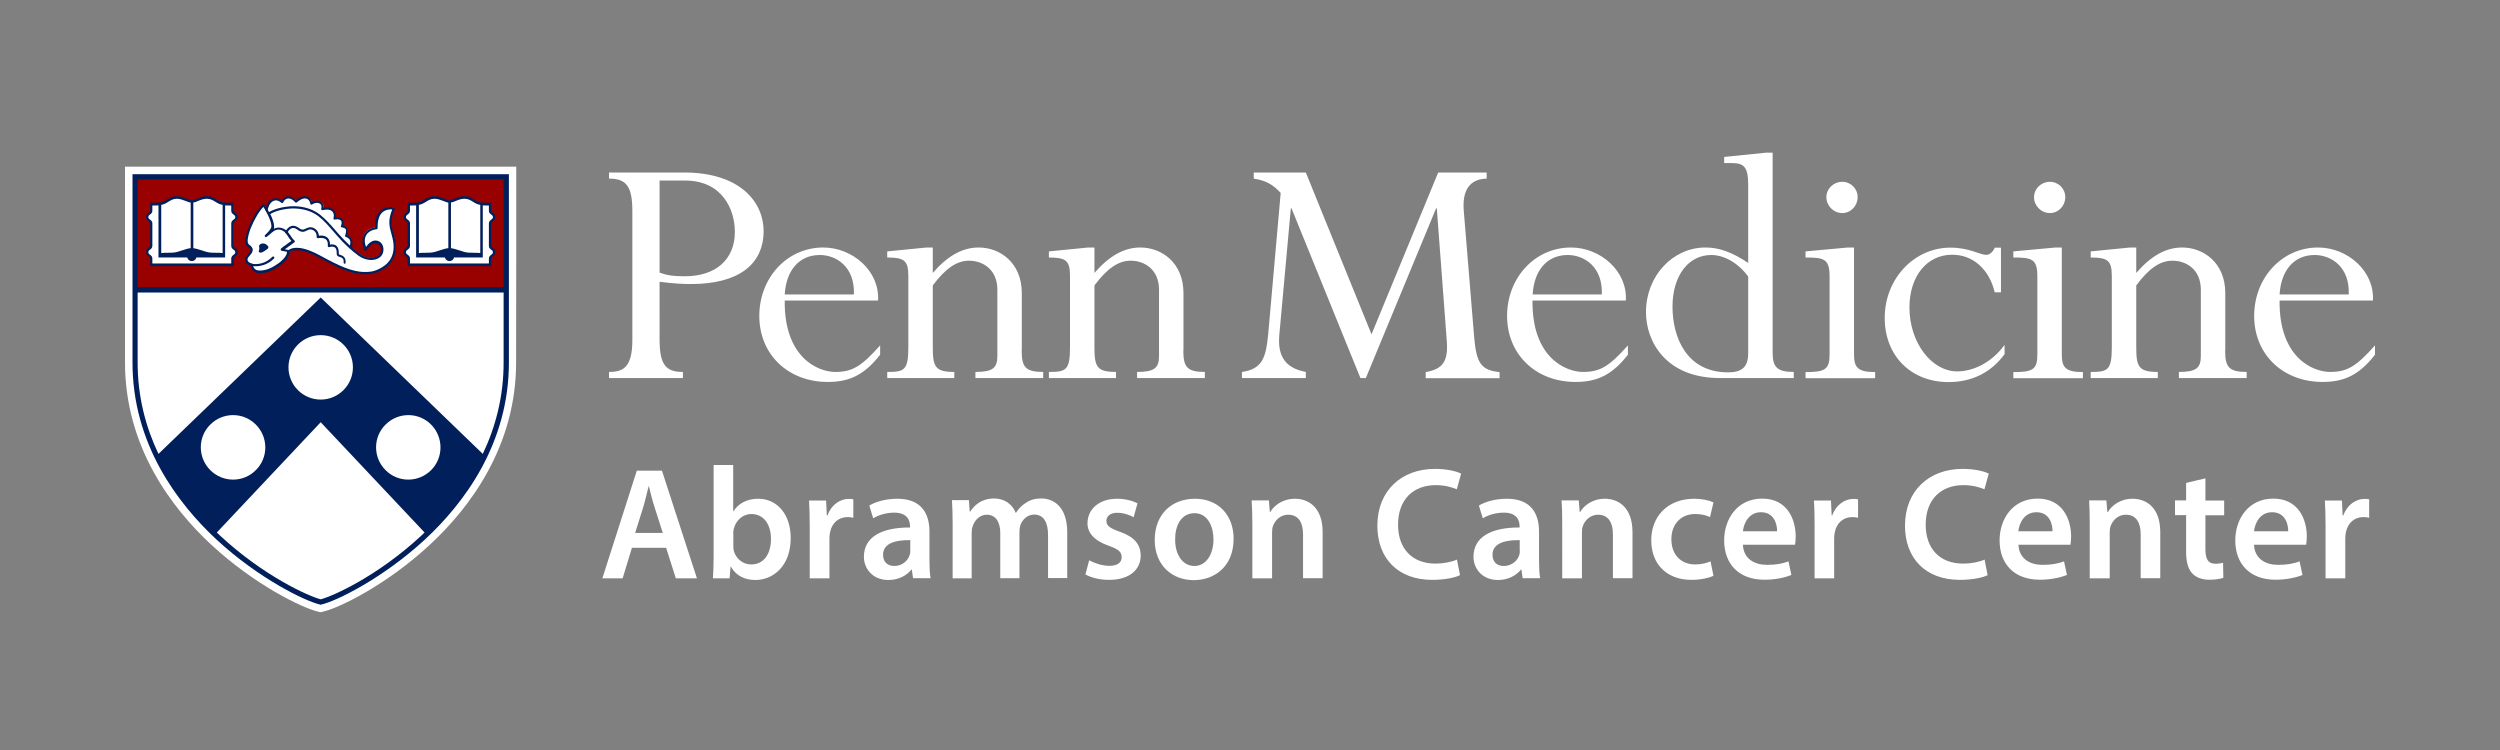 <?xml version="1.0" encoding="utf-8"?>
<!-- Generator: Adobe Illustrator 25.4.1, SVG Export Plug-In . SVG Version: 6.00 Build 0)  -->
<svg version="1.1" id="Layer_1" xmlns="http://www.w3.org/2000/svg" xmlns:xlink="http://www.w3.org/1999/xlink" x="0px" y="0px"
	 viewBox="0 0 180 54" style="enable-background:new 0 0 180 54;" xml:space="preserve">
<rect x="0" y="0" width="180" height="54" fill="#808080" stroke="none"/>
<style type="text/css">
	.st0{fill:#FFFFFF;}
	.st1{fill:#990000;}
	.st2{fill:#011F5B;}
</style>
<g>
	<path class="st0" d="M144.06,21.05h-0.44c-0.39-1.65-1.55-2.71-3.07-2.71c-1.81,0-3.07,1.55-3.07,3.8c0,2.51,1.58,4.6,3.44,4.6
		c1.11,0,2.45-0.59,3.41-1.91v0.67c-0.98,1.34-2.38,2.01-4.03,2.01c-2.71,0-4.6-1.89-4.6-4.62c0-2.82,2.12-5.06,4.73-5.06
		c1.37,0,2.12,0.52,2.58,0.52c0.23,0,0.46-0.18,0.62-0.52h0.44V21.05L144.06,21.05z M47.49,24.43c0,1.83,0.44,2.35,1.68,2.35v0.44
		h-5.32v-0.44c1.03,0,1.68-0.34,1.68-2.3v-9.27c0-1.81-0.44-2.35-1.68-2.35v-0.44h5.4c4.08,0,5.73,2.17,5.73,4.21
		c0,2.45-1.86,3.82-5.22,3.82c-0.65,0-1.19-0.03-2.27-0.16V24.43L47.49,24.43z M47.49,19.63c0.67,0.23,1.06,0.26,1.83,0.26
		c2.2,0,3.59-1.19,3.59-3.2c0-1.58-0.88-3.69-3.59-3.69h-1.83V19.63L47.49,19.63z M56.5,21.64c-0.05,4.11,2.4,5.14,3.64,5.14
		c1.27,0,1.91-0.44,3.23-1.91v0.67c-1.11,1.42-2.17,1.96-3.77,1.96c-2.87,0-4.93-1.99-4.93-4.75c0-2.76,2.01-4.93,4.6-4.93
		c2.12,0,4.08,1.7,3.95,3.82H56.5L56.5,21.64z M61.48,21.2c0.08-2.01-1.29-2.84-2.45-2.84c-1.52,0-2.43,1.14-2.53,2.84H61.48
		L61.48,21.2z M73.56,25.23c0,1.19,0.26,1.55,1.55,1.55v0.44h-4.88v-0.44c1.24,0,1.58-0.28,1.58-1.14v-4.78
		c0-1.47-1.06-2.09-2.04-2.09c-0.9,0-1.7,0.57-2.61,1.78v4.47c0,1.39,0.18,1.76,1.55,1.76v0.44h-4.83v-0.44
		c1.21,0,1.52-0.1,1.52-1.76v-5.14c0-1.11-0.28-1.34-1.52-1.34V18.1l2.84-0.28h0.44v1.83c1.08-1.24,2.14-1.83,3.31-1.83
		c1.52,0,3.1,1.09,3.1,3.28V25.23L73.56,25.23z M85.2,25.23c0,1.19,0.26,1.55,1.55,1.55v0.44h-4.88v-0.44
		c1.24,0,1.58-0.28,1.58-1.14v-4.78c0-1.47-1.06-2.09-2.04-2.09c-0.9,0-1.7,0.57-2.61,1.78v4.47c0,1.39,0.18,1.76,1.55,1.76v0.44
		h-4.83v-0.44c1.21,0,1.52-0.1,1.52-1.76v-5.14c0-1.11-0.28-1.34-1.52-1.34V18.1l2.84-0.28h0.44v1.83c1.08-1.24,2.14-1.83,3.31-1.83
		c1.52,0,3.1,1.09,3.1,3.28V25.23L85.2,25.23z M107.04,12.86c-1.27,0.03-1.76,0.9-1.65,2.3l0.75,9.12c0.16,1.81,0.46,2.38,1.83,2.51
		v0.44h-5.32v-0.44c1.21-0.21,1.63-0.75,1.52-2.22L103.45,15h-0.05l-5.06,12.22h-0.39L92.99,15h-0.05l-0.83,9.12
		c-0.13,1.5,0.41,2.38,1.91,2.66v0.44h-4.6v-0.44c1.5-0.21,1.73-1.08,1.89-2.71l0.9-10.18c-0.57-0.62-1.09-0.9-1.94-1.03v-0.44h3.75
		l4.73,11.65l4.8-11.65h3.49V12.86L107.04,12.86z M110.34,21.64c-0.05,4.11,2.4,5.14,3.64,5.14c1.27,0,1.91-0.44,3.23-1.91v0.67
		c-1.11,1.42-2.17,1.96-3.77,1.96c-2.87,0-4.93-1.99-4.93-4.75c0-2.76,2.01-4.93,4.6-4.93c2.12,0,4.08,1.7,3.95,3.82H110.34
		L110.34,21.64z M115.33,21.2c0.08-2.01-1.29-2.84-2.45-2.84c-1.52,0-2.43,1.14-2.53,2.84H115.33L115.33,21.2z M127.63,25.44
		c0,1.01,0.36,1.34,1.52,1.34v0.44h-5.32c-3.87,0-5.32-2.61-5.32-4.75c0-2.58,1.91-4.65,4.29-4.65c0.98,0,1.91,0.34,3.07,1.11v-5.61
		c0-1.32-0.31-1.58-1.21-1.58h-0.52v-0.44l3.05-0.31h0.44V25.44L127.63,25.44z M125.87,19.91c-0.72-0.98-1.73-1.55-2.66-1.55
		c-1.65,0-2.79,1.5-2.79,3.72c0,2.2,1.01,4.73,4,4.73c1.03,0,1.45-0.41,1.45-1.39V19.91L125.87,19.91z M133.49,25.52
		c0,0.9,0.23,1.27,1.52,1.27v0.44H130v-0.44c1.39,0,1.73-0.18,1.73-1.27v-5.61c0-1.27-0.39-1.37-1.73-1.37V18.1l3.05-0.28h0.44
		V25.52L133.49,25.52z M133.75,14.2c0,0.62-0.49,1.14-1.11,1.14s-1.14-0.52-1.14-1.14s0.52-1.11,1.14-1.11S133.75,13.58,133.75,14.2
		L133.75,14.2z M148.45,25.52c0,0.9,0.23,1.27,1.52,1.27v0.44h-5.01v-0.44c1.4,0,1.73-0.18,1.73-1.27v-5.61
		c0-1.27-0.39-1.37-1.73-1.37V18.1l3.05-0.28h0.44V25.52L148.45,25.52z M148.7,14.2c0,0.62-0.49,1.14-1.11,1.14
		c-0.62,0-1.14-0.52-1.14-1.14s0.52-1.11,1.14-1.11C148.21,13.09,148.7,13.58,148.7,14.2L148.7,14.2z M160.21,25.23
		c0,1.19,0.26,1.55,1.55,1.55v0.44h-4.88v-0.44c1.24,0,1.58-0.28,1.58-1.14v-4.78c0-1.47-1.06-2.09-2.04-2.09
		c-0.91,0-1.71,0.57-2.61,1.78v4.47c0,1.39,0.18,1.76,1.55,1.76v0.44h-4.83v-0.44c1.21,0,1.52-0.1,1.52-1.76v-5.14
		c0-1.11-0.28-1.34-1.52-1.34V18.1l2.84-0.28h0.44v1.83c1.08-1.24,2.14-1.83,3.31-1.83c1.52,0,3.1,1.09,3.1,3.28V25.23L160.21,25.23
		z M164.13,21.64c-0.05,4.11,2.4,5.14,3.64,5.14c1.27,0,1.91-0.44,3.23-1.91v0.67c-1.11,1.42-2.17,1.96-3.77,1.96
		c-2.87,0-4.93-1.99-4.93-4.75c0-2.76,2.02-4.93,4.6-4.93c2.12,0,4.08,1.7,3.95,3.82H164.13L164.13,21.64z M169.11,21.2
		c0.08-2.01-1.29-2.84-2.45-2.84c-1.52,0-2.43,1.14-2.53,2.84H169.11L169.11,21.2z"/>
	<path class="st0" d="M37.17,12H9c0,0,0,13.97,0,14.04c-0.02,6.11,3.37,10.54,6.21,13.18c3.13,2.9,6.58,4.57,7.73,4.83l0.14,0.03
		l0.14-0.03c1.15-0.25,4.6-1.92,7.73-4.83c2.85-2.64,6.23-7.07,6.21-13.18C37.17,25.87,37.17,12,37.17,12L37.17,12L37.17,12z"/>
	<path class="st1" d="M35.44,17.88L35.44,17.88c0.04,0.03,0.08,0.07,0.11,0.11c0.03,0.05,0.05,0.1,0.05,0.16
		c0,0.06-0.01,0.11-0.05,0.16c-0.03,0.04-0.07,0.08-0.11,0.11c-0.06,0.05-0.12,0.1-0.12,0.18v0.5l-2.95,0l-2.95,0v-0.5
		c0-0.08-0.06-0.13-0.12-0.18c-0.04-0.03-0.08-0.07-0.11-0.11c-0.03-0.05-0.05-0.1-0.05-0.16c0-0.06,0.01-0.11,0.05-0.16
		c0.03-0.04,0.07-0.08,0.11-0.11c0.06-0.05,0.12-0.1,0.12-0.18v-1.63c0-0.08-0.06-0.13-0.12-0.18c-0.04-0.03-0.08-0.07-0.11-0.11
		c-0.03-0.05-0.05-0.1-0.05-0.16c0-0.06,0.01-0.11,0.05-0.16c0.03-0.04,0.07-0.08,0.11-0.11c0.06-0.05,0.12-0.1,0.12-0.18v-0.52
		h0.08c0.35,0,0.65-0.01,0.86-0.1c0.09-0.04,0.17-0.09,0.25-0.14c0.18-0.11,0.39-0.24,0.69-0.24c0.25,0,0.48,0.09,0.68,0.17
		c0.14,0.06,0.28,0.11,0.38,0.11h0.04c0.1,0,0.24-0.05,0.38-0.11c0.2-0.08,0.43-0.17,0.68-0.17c0.31,0,0.51,0.13,0.69,0.24
		c0.08,0.05,0.16,0.1,0.25,0.14c0.21,0.09,0.51,0.1,0.86,0.1h0.07v0.52c0,0.08,0.06,0.13,0.12,0.18c0.04,0.03,0.08,0.07,0.11,0.11
		c0.03,0.05,0.05,0.1,0.05,0.16c0,0.06-0.01,0.11-0.05,0.16c-0.03,0.04-0.07,0.08-0.11,0.11c-0.06,0.05-0.12,0.1-0.12,0.18v1.63
		C35.32,17.79,35.38,17.83,35.44,17.88L35.44,17.88L35.44,17.88z M28.2,18.74c-0.46,0.73-1.34,0.91-1.37,0.92
		c-0.17,0.03-0.35,0.05-0.53,0.05h0c-0.92,0-1.77-0.4-2.63-0.85c-0.1-0.05-0.21-0.11-0.32-0.17c-0.55-0.3-1.32-0.72-1.97-0.72
		c-0.19,0-0.37,0.04-0.53,0.12l-0.03,0.01l0,0.03c0,0.08-0.02,0.17-0.05,0.24c-0.1,0.28-0.44,0.57-0.61,0.69
		c-0.38,0.27-0.84,0.55-1.42,0.55c-0.09,0-0.17-0.01-0.24-0.04c-0.1-0.04-0.19-0.1-0.26-0.18c-0.03-0.04-0.06-0.09-0.08-0.14
		c-0.02-0.04-0.03-0.08-0.03-0.13l0-0.03l-0.03-0.01c-0.22-0.07-0.36-0.21-0.36-0.39c0-0.13,0.1-0.25,0.2-0.37
		c0.15-0.18,0.28-0.33,0.07-0.53c-0.02-0.02-0.04-0.04-0.07-0.05c-0.03-0.02-0.06-0.04-0.09-0.07c-0.19-0.2-0.08-0.61-0.01-0.86
		l0.01-0.03c0.07-0.27,0.18-0.55,0.33-0.85c0.21-0.41,0.46-0.88,0.81-1.17c0.01-0.01,0.02-0.01,0.03-0.01
		c0.01,0,0.02,0.01,0.02,0.01c0.01,0.01,0.05,0.07,0.1,0.16l0.06,0.1l0.04-0.11c0.1-0.29,0.26-0.48,0.48-0.56
		c0.24-0.09,0.46,0.03,0.57,0.11l0.05,0.03l0.03-0.05c0.07-0.11,0.2-0.25,0.42-0.26c0.24-0.01,0.43,0.15,0.53,0.25l0.03,0.04
		l0.04-0.03c0.11-0.09,0.39-0.29,0.67-0.26c0.27,0.04,0.37,0.27,0.4,0.36l0.02,0.06l0.06-0.03c0.12-0.06,0.37-0.14,0.6,0
		c0.15,0.09,0.16,0.25,0.15,0.37l-0.01,0.07L23.3,15c0.17-0.03,0.49-0.05,0.68,0.14c0.15,0.15,0.16,0.35,0.14,0.48l-0.01,0.07
		l0.07-0.01c0.15-0.02,0.35,0,0.46,0.17c0.07,0.11,0.05,0.28,0.02,0.36l-0.01,0.05l0.05,0.01c0.09,0.02,0.24,0.08,0.29,0.2
		c0.03,0.09,0.02,0.25-0.03,0.43l-0.01,0.05l0.04,0.02c0.08,0.03,0.21,0.11,0.29,0.25c0.07,0.15,0.07,0.33-0.01,0.54l-0.01,0.03
		l0.03,0.02c0.2,0.17,0.39,0.33,0.59,0.47c0.39,0.29,1.01,0.44,1.42,0.1c0.16-0.13,0.23-0.37,0.17-0.59
		c-0.05-0.2-0.18-0.33-0.36-0.37c-0.31-0.07-0.56,0.23-0.77,0.53c-0.01,0.01-0.02,0.02-0.03,0.01c-0.01,0-0.02-0.01-0.03-0.02
		c-0.19-0.45-0.2-0.82-0.03-1.1c0.14-0.24,0.42-0.41,0.76-0.46l0.05-0.01l0-0.05c-0.01-0.53,0.12-0.91,0.38-1.14
		c0.16-0.14,0.44-0.29,0.92-0.23c0.01,0,0.02,0.01,0.02,0.02c0,0.01,0.01,0.02,0,0.03c-0.35,0.85-0.26,1.16-0.07,1.86
		c0.02,0.06,0.03,0.13,0.05,0.19v0C28.53,17.72,28.48,18.28,28.2,18.74L28.2,18.74L28.2,18.74z M16.89,17.88L16.89,17.88
		c0.04,0.03,0.08,0.07,0.11,0.11c0.03,0.05,0.05,0.1,0.05,0.16c0,0.06-0.02,0.11-0.05,0.16c-0.03,0.04-0.07,0.08-0.11,0.11
		c-0.06,0.05-0.12,0.1-0.12,0.18v0.5l-2.95,0l-2.95,0v-0.5c0-0.08-0.06-0.13-0.12-0.18c-0.04-0.03-0.08-0.07-0.11-0.11
		c-0.03-0.05-0.05-0.1-0.05-0.16c0-0.06,0.01-0.11,0.05-0.16c0.03-0.04,0.07-0.08,0.11-0.11c0.06-0.05,0.12-0.1,0.12-0.18v-1.63
		c0-0.08-0.06-0.13-0.12-0.18c-0.04-0.03-0.08-0.07-0.11-0.11c-0.03-0.05-0.05-0.1-0.05-0.16c0-0.06,0.01-0.11,0.05-0.16
		c0.03-0.04,0.07-0.08,0.11-0.11c0.06-0.05,0.12-0.1,0.12-0.18v-0.52h0.08c0.35,0,0.65-0.01,0.86-0.1c0.09-0.04,0.17-0.09,0.25-0.14
		c0.18-0.11,0.39-0.24,0.69-0.24c0.25,0,0.48,0.09,0.68,0.17c0.14,0.06,0.28,0.11,0.38,0.11h0.04c0.1,0,0.24-0.05,0.38-0.11
		c0.2-0.08,0.43-0.17,0.68-0.17c0.31,0,0.51,0.13,0.69,0.24c0.08,0.05,0.16,0.1,0.25,0.14c0.21,0.09,0.51,0.1,0.86,0.1h0.08v0.52
		c0,0.08,0.06,0.13,0.12,0.18c0.04,0.03,0.08,0.07,0.11,0.11c0.03,0.05,0.05,0.1,0.05,0.16c0,0.06-0.02,0.11-0.05,0.16
		c-0.03,0.04-0.07,0.08-0.11,0.11c-0.06,0.05-0.12,0.1-0.12,0.18v1.63C16.77,17.79,16.83,17.83,16.89,17.88L16.89,17.88L16.89,17.88
		z M9.71,12.75c0,0,0.04,8.16,0,8.12l26.75,0c0-3.82,0-8.12,0-8.12H9.71L9.71,12.75L9.71,12.75z"/>
	<path class="st2" d="M18.93,17.53c0.09,0,0.18,0.02,0.27,0.1c0.03,0.02,0.06,0.05,0.08,0.07c0.06,0.06,0.06,0.16-0.01,0.21
		c-0.07,0.05-0.14,0.11-0.19,0.14c-0.11,0.07-0.3,0.21-0.43,0.1c-0.07-0.05,0.06-0.14,0.01-0.37
		C18.62,17.61,18.79,17.53,18.93,17.53L18.93,17.53L18.93,17.53z"/>
	<path class="st2" d="M18.97,14.9c-0.3,0.28-0.52,0.7-0.71,1.07c-0.15,0.3-0.26,0.57-0.33,0.83l-0.01,0.03
		c-0.05,0.19-0.16,0.6-0.02,0.75c0.02,0.02,0.04,0.04,0.07,0.06c0.02,0.02,0.05,0.04,0.08,0.06c0.29,0.28,0.09,0.52-0.06,0.69
		c-0.09,0.1-0.17,0.2-0.17,0.29c0,0.21,0.25,0.28,0.32,0.29c0.04,0.01,0.06,0.04,0.07,0.08c0,0.06,0.01,0.1,0.03,0.15
		c0.02,0.04,0.04,0.08,0.06,0.11c0.05,0.07,0.12,0.12,0.2,0.14c0.06,0.02,0.13,0.03,0.2,0.03c0.55,0,0.99-0.27,1.36-0.53
		c0.22-0.15,0.49-0.43,0.57-0.64c0.02-0.06,0.03-0.11,0.04-0.18l-0.38-0.07c0,0-0.01,0-0.01,0c-0.04-0.01-0.07-0.04-0.07-0.08
		c-0.01-0.08,0.06-0.12,0.19-0.22c0.04-0.03,0.08-0.06,0.12-0.08c0.2-0.15,0.36-0.27,0.46-0.33c-0.11-0.12-0.2-0.26-0.27-0.37
		c-0.06-0.09-0.11-0.16-0.15-0.21c-0.19-0.21-0.52-0.33-0.8-0.16c-0.11,0.07-0.21,0.15-0.31,0.24c-0.08,0.07-0.17,0.15-0.26,0.21
		c-0.04,0.03-0.09,0.02-0.11-0.02c-0.03-0.03-0.03-0.08,0.01-0.12c0.01-0.01,0.03-0.03,0.04-0.04c0.12-0.12,0.41-0.39,0.41-0.58
		C19.55,15.88,19.12,15.15,18.97,14.9L18.97,14.9L18.97,14.9z M21.37,17.84c0.67,0,1.43,0.42,2.02,0.74
		c0.11,0.06,0.22,0.12,0.32,0.17c1.01,0.52,2.01,0.98,3.09,0.79c0.01,0,0.87-0.18,1.3-0.86c0.26-0.42,0.31-0.96,0.15-1.58
		c-0.02-0.07-0.04-0.13-0.05-0.19c-0.18-0.65-0.28-1.02,0.04-1.83c-0.37-0.02-0.59,0.1-0.71,0.21c-0.24,0.22-0.35,0.6-0.34,1.13
		c0,0.04-0.03,0.08-0.08,0.09c-0.33,0.03-0.61,0.19-0.74,0.42c-0.13,0.22-0.14,0.5-0.02,0.85c0.16-0.22,0.44-0.53,0.8-0.45
		c0.22,0.05,0.39,0.22,0.44,0.46c0.06,0.26-0.02,0.55-0.21,0.71c-0.46,0.38-1.14,0.22-1.57-0.09c-0.5-0.37-1.01-0.83-1.53-1.43
		c-0.09-0.1-0.18-0.21-0.27-0.31c-0.33-0.38-0.67-0.78-1.08-1.1c-0.64-0.49-1.4-0.57-1.92-0.56c-0.36,0.01-1.07,0.11-1.55,0.4
		c0.15,0.3,0.28,0.66,0.28,0.93c0,0.05-0.01,0.1-0.03,0.14c0.35-0.2,0.76-0.06,1,0.2c0.05,0.06,0.11,0.14,0.17,0.23
		c0.09,0.14,0.19,0.29,0.32,0.41c0.02,0.02,0.03,0.04,0.03,0.07c0,0.03-0.01,0.05-0.04,0.06c0,0-0.22,0.16-0.53,0.39
		c-0.04,0.03-0.09,0.06-0.13,0.09c-0.01,0-0.02,0.01-0.02,0.02l0.27,0.05C20.95,17.88,21.15,17.84,21.37,17.84L21.37,17.84
		L21.37,17.84z M26.29,19.75c-0.92,0-1.79-0.4-2.66-0.85c-0.1-0.05-0.21-0.11-0.32-0.17c-0.7-0.39-1.76-0.96-2.45-0.6
		c0,0.09-0.02,0.18-0.05,0.26c-0.11,0.29-0.46,0.59-0.63,0.72c-0.39,0.28-0.86,0.56-1.46,0.56c-0.09,0-0.18-0.01-0.26-0.04
		c-0.11-0.04-0.21-0.11-0.28-0.2c-0.03-0.04-0.06-0.1-0.09-0.15c-0.02-0.05-0.03-0.09-0.04-0.14c-0.25-0.07-0.4-0.24-0.4-0.44
		c0-0.15,0.11-0.28,0.21-0.4c0.17-0.2,0.24-0.3,0.07-0.46c-0.02-0.02-0.04-0.03-0.06-0.05c-0.03-0.02-0.06-0.05-0.09-0.08
		c-0.21-0.22-0.09-0.65-0.02-0.91l0.01-0.03c0.07-0.27,0.18-0.56,0.34-0.86c0.21-0.42,0.46-0.89,0.82-1.19
		c0.02-0.02,0.04-0.02,0.07-0.02c0.02,0,0.05,0.02,0.06,0.04c0.01,0.02,0.16,0.24,0.31,0.53c0.63-0.37,1.52-0.42,1.62-0.42
		c0.55-0.02,1.35,0.07,2.03,0.59c0.42,0.33,0.77,0.73,1.11,1.12c0.09,0.1,0.18,0.21,0.27,0.31c0.52,0.58,1.01,1.04,1.5,1.4
		c0.38,0.27,0.96,0.42,1.36,0.1c0.14-0.12,0.21-0.33,0.16-0.53c-0.04-0.18-0.16-0.3-0.32-0.33c-0.28-0.06-0.52,0.22-0.71,0.51
		c-0.02,0.03-0.05,0.04-0.08,0.04c-0.03,0-0.06-0.02-0.07-0.05c-0.19-0.46-0.2-0.85-0.02-1.15c0.15-0.25,0.44-0.43,0.79-0.49
		C27,15.8,27.13,15.4,27.4,15.16c0.16-0.15,0.46-0.31,0.96-0.24c0.03,0,0.05,0.02,0.06,0.04c0.01,0.02,0.01,0.05,0,0.08
		c-0.34,0.83-0.26,1.14-0.07,1.82c0.02,0.06,0.03,0.13,0.05,0.19c0.18,0.67,0.12,1.25-0.17,1.72c-0.47,0.75-1.37,0.93-1.41,0.94
		C26.65,19.74,26.47,19.75,26.29,19.75L26.29,19.75L26.29,19.75z"/>
	<path class="st2" d="M18.4,19.17c-0.08,0-0.16,0-0.25-0.01c-0.05-0.01-0.08-0.05-0.07-0.09c0.01-0.05,0.05-0.08,0.09-0.07
		c0.39,0.05,0.95-0.01,1.44-0.51c0.03-0.03,0.09-0.03,0.12,0c0.03,0.03,0.03,0.09,0,0.12C19.37,18.97,18.91,19.17,18.4,19.17
		L18.4,19.17L18.4,19.17z"/>
	<path class="st2" d="M25.22,17.89c-0.01,0-0.02,0-0.03-0.01c-0.04-0.02-0.06-0.06-0.04-0.1c0.09-0.2,0.1-0.37,0.04-0.5
		c-0.09-0.17-0.29-0.22-0.29-0.22c-0.02-0.01-0.04-0.02-0.05-0.04c-0.01-0.02-0.01-0.04,0-0.07c0.03-0.08,0.1-0.31,0.05-0.43
		c-0.04-0.1-0.23-0.14-0.29-0.15c-0.02,0-0.05-0.02-0.06-0.04c-0.01-0.02-0.01-0.05,0-0.07c0.03-0.06,0.08-0.25,0.02-0.35
		c-0.13-0.19-0.46-0.1-0.46-0.1c-0.03,0.01-0.06,0-0.08-0.02c-0.02-0.02-0.03-0.05-0.02-0.08c0,0,0.1-0.3-0.09-0.49
		c-0.22-0.22-0.68-0.09-0.69-0.09c-0.03,0.01-0.06,0-0.08-0.02c-0.02-0.02-0.03-0.05-0.02-0.08c0-0.01,0.08-0.26-0.09-0.36
		c-0.26-0.17-0.57,0.05-0.57,0.05c-0.02,0.02-0.05,0.02-0.08,0.01c-0.03-0.01-0.04-0.04-0.05-0.06c0-0.01-0.04-0.34-0.33-0.38
		c-0.31-0.04-0.63,0.28-0.64,0.28c-0.02,0.02-0.04,0.02-0.06,0.02c-0.02,0-0.04-0.01-0.06-0.03c0,0-0.22-0.28-0.49-0.27
		c-0.26,0.01-0.37,0.28-0.37,0.28c-0.01,0.03-0.03,0.04-0.06,0.05c-0.03,0.01-0.05,0-0.07-0.02c0,0-0.26-0.25-0.53-0.15
		c-0.34,0.12-0.43,0.54-0.46,0.67l0,0c-0.01,0.04-0.05,0.07-0.1,0.06c-0.04-0.01-0.07-0.05-0.06-0.1l0,0
		c0.04-0.16,0.15-0.63,0.56-0.78c0.26-0.09,0.5,0.03,0.62,0.12c0.07-0.11,0.21-0.28,0.46-0.29c0.26-0.01,0.47,0.17,0.57,0.27
		c0.12-0.1,0.41-0.31,0.71-0.27c0.26,0.03,0.39,0.24,0.44,0.4c0.14-0.07,0.4-0.15,0.65,0c0.17,0.11,0.19,0.29,0.18,0.42
		c0.18-0.03,0.52-0.05,0.72,0.16c0.17,0.17,0.17,0.39,0.15,0.53c0.15-0.02,0.38-0.01,0.51,0.19c0.08,0.13,0.06,0.3,0.03,0.41
		c0.11,0.03,0.27,0.09,0.32,0.24c0.05,0.14,0,0.35-0.03,0.46c0.09,0.04,0.24,0.12,0.32,0.28c0.09,0.17,0.08,0.39-0.03,0.64
		C25.28,17.87,25.25,17.89,25.22,17.89L25.22,17.89L25.22,17.89z"/>
	<path class="st2" d="M24.82,18.99C24.82,18.99,24.81,18.99,24.82,18.99c-0.05-0.01-0.08-0.05-0.08-0.09
		c0.04-0.3-0.14-0.36-0.3-0.41c-0.04-0.01-0.08-0.02-0.11-0.04c-0.08-0.05-0.09-0.15-0.09-0.26c0-0.11-0.01-0.24-0.09-0.34
		c-0.15-0.16-0.44-0.06-0.44-0.06c-0.03,0.01-0.06,0.01-0.08-0.01c-0.02-0.02-0.03-0.05-0.03-0.07c0,0,0.05-0.32-0.14-0.48
		c-0.16-0.13-0.45-0.1-0.56-0.08c-0.02,0.01-0.05,0-0.07-0.02c-0.02-0.02-0.03-0.04-0.03-0.07c0.01-0.2-0.06-0.37-0.22-0.47
		c-0.13-0.08-0.29-0.1-0.41-0.03c-0.33,0.18-0.46,0.19-0.81-0.06c-0.11-0.08-0.22-0.1-0.32-0.08c-0.13,0.03-0.26,0.15-0.35,0.34
		c-0.02,0.04-0.07,0.06-0.11,0.04c-0.04-0.02-0.06-0.07-0.04-0.11c0.11-0.22,0.27-0.37,0.45-0.42c0.15-0.04,0.31,0,0.46,0.1
		c0.29,0.21,0.36,0.2,0.65,0.05c0.17-0.09,0.39-0.08,0.57,0.04c0.17,0.11,0.28,0.3,0.29,0.51c0.14-0.02,0.42-0.03,0.6,0.13
		c0.17,0.14,0.2,0.37,0.2,0.51c0.13-0.03,0.36-0.03,0.5,0.13c0.12,0.14,0.13,0.31,0.13,0.44c0,0.04,0,0.11,0.01,0.13
		c0.01,0.01,0.04,0.02,0.07,0.03c0.15,0.05,0.46,0.14,0.41,0.58C24.89,18.96,24.86,18.99,24.82,18.99L24.82,18.99L24.82,18.99z"/>
	<path class="st2" d="M16.94,18.16c0,0.04-0.01,0.07-0.03,0.1c-0.02,0.03-0.05,0.06-0.09,0.08c-0.07,0.06-0.17,0.13-0.17,0.27v0.36
		h-2.84h0h-2.84v-0.36c0-0.14-0.09-0.21-0.17-0.27c-0.04-0.03-0.07-0.05-0.09-0.08c-0.02-0.03-0.03-0.06-0.03-0.1v0v0
		c0-0.04,0.01-0.07,0.03-0.1c0.02-0.03,0.05-0.06,0.09-0.08c0.07-0.06,0.17-0.13,0.17-0.27v-1.63c0-0.14-0.09-0.21-0.17-0.27
		c-0.04-0.03-0.07-0.05-0.09-0.08c-0.02-0.03-0.03-0.06-0.03-0.1v0v0c0-0.04,0.01-0.07,0.03-0.1c0.02-0.03,0.05-0.06,0.09-0.08
		c0.07-0.06,0.17-0.13,0.17-0.27v-0.38c0,0,0.01,0,0.01,0c0.15,0,0.29,0,0.43-0.01v3.75h2.07c0.04,0.15,0.17,0.26,0.33,0.26
		c0.16,0,0.29-0.11,0.33-0.26h2.07v-3.75c0.14,0.01,0.28,0.01,0.43,0.01c0,0,0.01,0,0.01,0v0.38c0,0.14,0.09,0.21,0.17,0.27
		c0.04,0.03,0.07,0.05,0.09,0.08c0.02,0.03,0.03,0.06,0.03,0.1l0,0l0,0c0,0.04-0.01,0.07-0.03,0.1c-0.02,0.03-0.05,0.06-0.09,0.08
		c-0.07,0.06-0.17,0.13-0.17,0.27v1.63c0,0.14,0.09,0.21,0.17,0.27c0.04,0.03,0.07,0.05,0.09,0.08
		C16.93,18.09,16.94,18.12,16.94,18.16L16.94,18.16L16.94,18.16L16.94,18.16L16.94,18.16z M11.85,14.68c0.1-0.04,0.18-0.1,0.27-0.15
		c0.18-0.11,0.35-0.22,0.62-0.22c0.22,0,0.44,0.09,0.63,0.16c0.13,0.05,0.25,0.1,0.36,0.12v3.28c-0.01,0-0.01,0-0.02,0
		c-0.16,0.01-0.38,0.09-0.64,0.17c-0.08,0.03-0.17,0.05-0.25,0.08c-0.25,0.08-0.51,0.08-0.75,0.08c-0.16,0-0.32,0-0.46,0.02v-3.47
		C11.69,14.74,11.77,14.71,11.85,14.68L11.85,14.68L11.85,14.68z M14.26,14.47c0.19-0.08,0.41-0.16,0.63-0.16
		c0.27,0,0.44,0.11,0.62,0.22c0.08,0.05,0.17,0.11,0.27,0.15c0.08,0.03,0.16,0.06,0.25,0.07v3.47c-0.14-0.02-0.3-0.02-0.46-0.02
		c-0.25,0-0.51,0-0.75-0.08c-0.08-0.03-0.17-0.05-0.25-0.08c-0.26-0.08-0.48-0.15-0.64-0.17c0,0-0.01,0-0.01,0v-3.29
		C14.02,14.57,14.14,14.53,14.26,14.47L14.26,14.47L14.26,14.47z M16.93,17.84c-0.07-0.05-0.1-0.08-0.1-0.14v-1.63
		c0-0.05,0.04-0.08,0.1-0.14c0.04-0.03,0.09-0.07,0.13-0.12c0.04-0.06,0.06-0.12,0.06-0.19c0-0.07-0.02-0.14-0.06-0.19
		c-0.03-0.05-0.08-0.09-0.13-0.12c-0.07-0.05-0.1-0.08-0.1-0.14V14.6h-0.13l0,0c-0.3,0-0.63,0-0.84-0.09
		c-0.08-0.04-0.16-0.08-0.24-0.14c-0.19-0.12-0.4-0.25-0.72-0.25c-0.26,0-0.49,0.09-0.7,0.18c-0.14,0.06-0.27,0.11-0.36,0.11h-0.02
		h0h-0.02c-0.09,0-0.22-0.05-0.36-0.11c-0.21-0.08-0.44-0.18-0.7-0.18c-0.32,0-0.53,0.13-0.72,0.25c-0.08,0.05-0.16,0.1-0.24,0.14
		c-0.21,0.09-0.54,0.09-0.84,0.09l0,0h-0.13v0.57c0,0.05-0.04,0.08-0.1,0.14c-0.04,0.03-0.09,0.07-0.13,0.12
		c-0.04,0.06-0.06,0.12-0.06,0.19c0,0.07,0.02,0.14,0.06,0.19c0.03,0.05,0.08,0.09,0.13,0.12c0.07,0.05,0.1,0.08,0.1,0.14v1.63
		c0,0.05-0.04,0.08-0.1,0.14c-0.04,0.03-0.09,0.07-0.13,0.12c-0.04,0.06-0.06,0.12-0.06,0.19c0,0.07,0.02,0.14,0.06,0.19
		c0.03,0.05,0.08,0.09,0.13,0.12c0.07,0.05,0.1,0.08,0.1,0.14v0.55l0,0.01h0v0l3.01,0l3.01,0v0h0l0-0.01v-0.55
		c0-0.05,0.04-0.08,0.1-0.14c0.04-0.03,0.09-0.07,0.13-0.12c0.04-0.06,0.06-0.12,0.06-0.19c0-0.07-0.02-0.14-0.06-0.19
		C17.02,17.91,16.97,17.87,16.93,17.84L16.93,17.84L16.93,17.84z"/>
	<path class="st2" d="M35.49,18.16c0,0.04-0.01,0.07-0.03,0.1c-0.02,0.03-0.05,0.06-0.09,0.08c-0.07,0.06-0.17,0.13-0.17,0.27v0.36
		h-2.84h0h-2.84v-0.36c0-0.14-0.09-0.21-0.17-0.27c-0.04-0.03-0.07-0.05-0.09-0.08c-0.02-0.03-0.03-0.06-0.03-0.1l0,0l0,0
		c0-0.04,0.01-0.07,0.03-0.1c0.02-0.03,0.05-0.06,0.09-0.08c0.07-0.06,0.17-0.13,0.17-0.27v-1.63c0-0.14-0.09-0.21-0.17-0.27
		c-0.04-0.03-0.07-0.05-0.09-0.08c-0.02-0.03-0.03-0.06-0.03-0.1l0,0l0,0c0-0.04,0.01-0.07,0.03-0.1c0.02-0.03,0.05-0.06,0.09-0.08
		c0.07-0.06,0.17-0.13,0.17-0.27v-0.38c0,0,0.01,0,0.01,0c0.15,0,0.29,0,0.43-0.01v3.75h2.07c0.04,0.15,0.17,0.26,0.33,0.26
		c0.16,0,0.3-0.11,0.33-0.26h2.07v-3.75c0.14,0.01,0.28,0.01,0.43,0.01c0,0,0.01,0,0.01,0v0.38c0,0.14,0.09,0.21,0.17,0.27
		c0.04,0.03,0.07,0.05,0.09,0.08c0.02,0.03,0.03,0.06,0.03,0.1v0v0c0,0.04-0.01,0.07-0.03,0.1c-0.02,0.03-0.05,0.06-0.09,0.08
		c-0.07,0.06-0.17,0.13-0.17,0.27v1.63c0,0.14,0.09,0.21,0.17,0.27c0.04,0.03,0.07,0.05,0.09,0.08
		C35.48,18.09,35.49,18.12,35.49,18.16L35.49,18.16L35.49,18.16L35.49,18.16L35.49,18.16z M30.4,14.68c0.1-0.04,0.18-0.1,0.27-0.15
		c0.18-0.11,0.35-0.22,0.62-0.22c0.22,0,0.44,0.09,0.63,0.16c0.13,0.05,0.25,0.1,0.36,0.12v3.28c-0.01,0-0.01,0-0.02,0
		c-0.16,0.01-0.38,0.09-0.64,0.17c-0.08,0.03-0.17,0.05-0.25,0.08c-0.25,0.08-0.51,0.08-0.75,0.08c-0.16,0-0.32,0-0.46,0.02v-3.47
		C30.23,14.74,30.32,14.71,30.4,14.68L30.4,14.68L30.4,14.68z M32.81,14.47c0.19-0.08,0.41-0.16,0.63-0.16
		c0.27,0,0.44,0.11,0.62,0.22c0.08,0.05,0.17,0.11,0.27,0.15c0.08,0.03,0.16,0.06,0.25,0.07v3.47c-0.14-0.02-0.3-0.02-0.46-0.02
		c-0.25,0-0.51,0-0.75-0.08c-0.08-0.03-0.17-0.05-0.25-0.08c-0.26-0.08-0.48-0.15-0.64-0.17c0,0-0.01,0-0.01,0v-3.29
		C32.57,14.57,32.68,14.53,32.81,14.47L32.81,14.47L32.81,14.47z M35.47,17.84c-0.07-0.05-0.1-0.08-0.1-0.14v-1.63
		c0-0.05,0.04-0.08,0.1-0.14c0.04-0.03,0.09-0.07,0.13-0.12c0.04-0.06,0.06-0.12,0.06-0.19c0-0.07-0.02-0.14-0.06-0.19
		c-0.04-0.05-0.08-0.09-0.13-0.12c-0.07-0.05-0.1-0.08-0.1-0.14V14.6h-0.13l0,0c-0.3,0-0.63,0-0.84-0.09
		c-0.08-0.04-0.16-0.08-0.24-0.14c-0.19-0.12-0.4-0.25-0.72-0.25c-0.26,0-0.49,0.09-0.7,0.18c-0.14,0.06-0.27,0.11-0.36,0.11h-0.02
		h0h-0.02c-0.09,0-0.22-0.05-0.36-0.11c-0.21-0.08-0.44-0.18-0.7-0.18c-0.32,0-0.53,0.13-0.72,0.25c-0.08,0.05-0.16,0.1-0.24,0.14
		c-0.21,0.09-0.54,0.09-0.84,0.09l0,0h-0.13v0.57c0,0.05-0.04,0.08-0.1,0.14c-0.04,0.03-0.09,0.07-0.13,0.12
		c-0.04,0.06-0.06,0.12-0.06,0.19c0,0.07,0.02,0.14,0.06,0.19c0.03,0.05,0.08,0.09,0.13,0.12c0.07,0.05,0.1,0.08,0.1,0.14v1.63
		c0,0.05-0.04,0.08-0.1,0.14c-0.04,0.03-0.09,0.07-0.13,0.12c-0.04,0.06-0.06,0.12-0.06,0.19c0,0.07,0.02,0.14,0.06,0.19
		c0.03,0.05,0.08,0.09,0.13,0.12c0.07,0.05,0.1,0.08,0.1,0.14v0.55l0,0.01h0v0l3.01,0l3.01,0v0h0l0-0.01v-0.55
		c0-0.05,0.04-0.08,0.1-0.14c0.04-0.03,0.09-0.07,0.13-0.12c0.04-0.06,0.06-0.12,0.06-0.19c0-0.07-0.02-0.14-0.06-0.19
		C35.56,17.91,35.52,17.87,35.47,17.84L35.47,17.84L35.47,17.84z"/>
	<path class="st2" d="M34.76,32.68L23.09,21.42L11.41,32.68c-0.91-1.91-1.51-4.12-1.5-6.63c0-0.07,0-2.35,0-4.99h26.35
		c0,2.65,0,4.92,0,4.99C36.27,28.56,35.67,30.77,34.76,32.68L34.76,32.68L34.76,32.68z M31.04,33.85c-0.91,0.91-2.38,0.91-3.28,0
		c-0.91-0.91-0.91-2.38,0-3.28c0.91-0.91,2.38-0.91,3.28,0C31.94,31.48,31.94,32.95,31.04,33.85L31.04,33.85L31.04,33.85z
		 M20.77,26.45c0-1.28,1.04-2.32,2.32-2.32c1.28,0,2.32,1.04,2.32,2.32c0,1.28-1.04,2.32-2.32,2.32
		C21.81,28.77,20.77,27.73,20.77,26.45L20.77,26.45L20.77,26.45z M30.34,38.56c-3.13,2.91-6.38,4.37-7.25,4.59
		c-0.87-0.22-4.12-1.68-7.25-4.59c-0.08-0.07-0.15-0.14-0.23-0.22l7.48-7.94l7.48,7.94C30.49,38.42,30.42,38.49,30.34,38.56
		L30.34,38.56L30.34,38.56z M15.14,33.85c-0.91-0.91-0.91-2.38,0-3.28c0.91-0.91,2.38-0.91,3.28,0c0.91,0.91,0.91,2.38,0,3.28
		C17.52,34.76,16.05,34.76,15.14,33.85L15.14,33.85L15.14,33.85z M36.26,12.91c0,0.86,0,4.53,0,7.77H9.91c0-3.24,0-6.9,0-7.77H36.26
		L36.26,12.91L36.26,12.91z M36.64,12.54H9.54c0,0,0,13.33,0,13.51c-0.02,5.92,3.28,10.22,6.04,12.79c3.02,2.8,6.41,4.46,7.48,4.69
		l0.03,0.01l0.03-0.01c1.07-0.23,4.46-1.9,7.48-4.69c2.77-2.57,6.06-6.87,6.04-12.79C36.64,25.87,36.64,12.54,36.64,12.54
		L36.64,12.54L36.64,12.54z"/>
	<path class="st0" d="M47.96,39.44l0.7,2.2h1.52l-2.52-7.75h-1.81l-2.48,7.75h1.46l0.67-2.2H47.96L47.96,39.44z M45.73,38.37
		l0.6-1.91c0.14-0.46,0.25-1,0.37-1.45h0.02c0.11,0.45,0.24,0.98,0.39,1.45l0.61,1.91H45.73L45.73,38.37z M52.53,41.64l0.07-0.84
		h0.02c0.4,0.69,1.05,0.96,1.77,0.96c1.27,0,2.54-1,2.54-3.01c0.01-1.7-0.97-2.84-2.33-2.84c-0.84,0-1.45,0.36-1.79,0.9h-0.02v-3.33
		h-1.41v6.59c0,0.57-0.02,1.19-0.05,1.57H52.53L52.53,41.64z M52.79,38.42c0-0.14,0.02-0.26,0.05-0.37
		c0.16-0.62,0.68-1.04,1.25-1.04c0.94,0,1.42,0.8,1.42,1.79c0,1.13-0.54,1.84-1.43,1.84c-0.61,0-1.1-0.43-1.25-0.99
		c-0.02-0.1-0.03-0.22-0.03-0.33V38.42L52.79,38.42z M58.31,41.64h1.41v-2.9c0-0.16,0.02-0.31,0.05-0.44
		c0.13-0.63,0.59-1.07,1.26-1.07c0.17,0,0.3,0.02,0.41,0.05v-1.33c-0.12-0.02-0.2-0.03-0.33-0.03c-0.6,0-1.25,0.4-1.53,1.19h-0.05
		l-0.05-1.07h-1.23c0.03,0.51,0.05,1.05,0.05,1.81V41.64L58.31,41.64z M67,41.64c-0.06-0.35-0.08-0.84-0.08-1.35v-2.02
		c0-1.22-0.52-2.36-2.31-2.36c-0.89,0-1.61,0.24-2.02,0.49l0.28,0.92c0.38-0.24,0.95-0.41,1.51-0.41c0.99,0,1.14,0.61,1.14,0.98
		v0.09c-2.07-0.01-3.32,0.7-3.32,2.11c0,0.85,0.63,1.67,1.76,1.67c0.73,0,1.31-0.31,1.66-0.75h0.03l0.09,0.62H67L67,41.64z
		 M65.54,39.67c0,0.09-0.01,0.21-0.05,0.31c-0.13,0.4-0.54,0.77-1.1,0.77c-0.45,0-0.81-0.25-0.81-0.81c0-0.85,0.96-1.07,1.96-1.05
		V39.67L65.54,39.67z M68.58,41.64h1.38v-3.31c0-0.16,0.02-0.32,0.08-0.46c0.13-0.39,0.48-0.81,1.01-0.81
		c0.66,0,0.97,0.55,0.97,1.33v3.24h1.38v-3.36c0-0.16,0.03-0.33,0.07-0.47c0.15-0.4,0.51-0.75,0.99-0.75c0.68,0,1,0.55,1,1.48v3.09
		h1.38v-3.3c0-1.79-0.94-2.43-1.87-2.43c-0.46,0-0.82,0.11-1.13,0.33c-0.26,0.16-0.49,0.39-0.69,0.7h-0.02
		c-0.24-0.62-0.82-1.03-1.55-1.03c-0.94,0-1.45,0.52-1.73,0.95h-0.03l-0.06-0.83h-1.22c0.03,0.48,0.05,1.02,0.05,1.67V41.64
		L68.58,41.64z M78.15,41.36c0.41,0.23,1.02,0.39,1.7,0.39c1.48,0,2.28-0.74,2.28-1.75c-0.01-0.83-0.48-1.35-1.49-1.71
		c-0.71-0.25-0.98-0.43-0.98-0.78c0-0.35,0.28-0.59,0.78-0.59c0.49,0,0.94,0.18,1.18,0.32l0.28-1c-0.32-0.17-0.86-0.33-1.48-0.33
		c-1.3,0-2.12,0.77-2.12,1.76c-0.01,0.66,0.45,1.25,1.54,1.63c0.69,0.24,0.92,0.44,0.92,0.82c0,0.37-0.28,0.62-0.9,0.62
		c-0.51,0-1.11-0.21-1.44-0.4L78.15,41.36L78.15,41.36z M86.04,35.91c-1.69,0-2.9,1.13-2.9,2.97c0,1.79,1.22,2.89,2.81,2.89
		c1.43,0,2.87-0.92,2.87-2.98C88.82,37.08,87.71,35.91,86.04,35.91L86.04,35.91z M86.01,36.95c0.97,0,1.36,1,1.36,1.88
		c0,1.13-0.56,1.92-1.37,1.92c-0.86,0-1.39-0.82-1.39-1.9C84.6,37.91,85,36.95,86.01,36.95L86.01,36.95z M90.17,41.64h1.42v-3.29
		c0-0.16,0.01-0.33,0.06-0.46c0.15-0.43,0.54-0.83,1.1-0.83c0.77,0,1.07,0.61,1.07,1.41v3.16h1.41v-3.32c0-1.77-1.01-2.4-1.99-2.4
		c-0.93,0-1.54,0.53-1.78,0.96h-0.03l-0.07-0.84h-1.24c0.03,0.48,0.05,1.02,0.05,1.67V41.64L90.17,41.64z M104.9,40.29
		c-0.37,0.17-0.97,0.29-1.54,0.29c-1.7,0-2.7-1.09-2.7-2.8c0-1.86,1.14-2.85,2.71-2.85c0.64,0,1.15,0.14,1.52,0.3l0.31-1.13
		c-0.29-0.15-0.96-0.34-1.89-0.34c-2.37,0-4.14,1.54-4.14,4.09c0,2.36,1.49,3.9,3.95,3.9c0.93,0,1.67-0.17,2-0.34L104.9,40.29
		L104.9,40.29z M110.89,41.64c-0.06-0.35-0.08-0.84-0.08-1.35v-2.02c0-1.22-0.52-2.36-2.31-2.36c-0.89,0-1.61,0.24-2.02,0.49
		l0.28,0.92c0.38-0.24,0.95-0.41,1.51-0.41c0.99,0,1.14,0.61,1.14,0.98v0.09c-2.07-0.01-3.32,0.7-3.32,2.11
		c0,0.85,0.63,1.67,1.76,1.67c0.72,0,1.31-0.31,1.66-0.75h0.03l0.09,0.62H110.89L110.89,41.64z M109.43,39.67
		c0,0.09-0.01,0.21-0.05,0.31c-0.13,0.4-0.54,0.77-1.11,0.77c-0.45,0-0.81-0.25-0.81-0.81c0-0.85,0.96-1.07,1.96-1.05V39.67
		L109.43,39.67z M112.47,41.64h1.43v-3.29c0-0.16,0.01-0.33,0.06-0.46c0.15-0.43,0.54-0.83,1.1-0.83c0.77,0,1.07,0.61,1.07,1.41
		v3.16h1.41v-3.32c0-1.77-1.01-2.4-1.99-2.4c-0.93,0-1.54,0.53-1.78,0.96h-0.03l-0.07-0.84h-1.24c0.04,0.48,0.05,1.02,0.05,1.67
		V41.64L112.47,41.64z M123.16,40.42c-0.28,0.11-0.62,0.22-1.11,0.22c-0.97,0-1.71-0.66-1.71-1.81c-0.01-1.02,0.63-1.82,1.71-1.82
		c0.51,0,0.84,0.11,1.07,0.22l0.25-1.06c-0.32-0.15-0.85-0.26-1.37-0.26c-1.97,0-3.11,1.31-3.11,2.99c0,1.74,1.14,2.85,2.89,2.85
		c0.7,0,1.29-0.15,1.59-0.29L123.16,40.42L123.16,40.42z M129.24,39.23c0.02-0.13,0.05-0.33,0.05-0.6c0-1.23-0.6-2.73-2.41-2.73
		c-1.79,0-2.74,1.46-2.74,3.01c0,1.71,1.07,2.83,2.89,2.83c0.81,0,1.47-0.15,1.95-0.34l-0.21-0.98c-0.43,0.16-0.9,0.25-1.55,0.25
		c-0.9,0-1.69-0.44-1.73-1.45H129.24L129.24,39.23z M125.49,38.25c0.06-0.58,0.43-1.37,1.3-1.37c0.94,0,1.17,0.85,1.16,1.37H125.49
		L125.49,38.25z M130.65,41.64h1.41v-2.9c0-0.16,0.02-0.31,0.05-0.44c0.13-0.63,0.59-1.07,1.26-1.07c0.17,0,0.3,0.02,0.41,0.05
		v-1.33c-0.12-0.02-0.2-0.03-0.33-0.03c-0.6,0-1.25,0.4-1.53,1.19h-0.04l-0.05-1.07h-1.23c0.04,0.51,0.05,1.05,0.05,1.81V41.64
		L130.65,41.64z M142.89,40.29c-0.37,0.17-0.97,0.29-1.54,0.29c-1.7,0-2.7-1.09-2.7-2.8c0-1.86,1.14-2.85,2.71-2.85
		c0.64,0,1.15,0.14,1.52,0.3l0.31-1.13c-0.29-0.15-0.96-0.34-1.89-0.34c-2.37,0-4.14,1.54-4.14,4.09c0,2.36,1.49,3.9,3.95,3.9
		c0.93,0,1.67-0.17,2-0.34L142.89,40.29L142.89,40.29z M149.07,39.23c0.02-0.13,0.05-0.33,0.05-0.6c0-1.23-0.6-2.73-2.41-2.73
		c-1.79,0-2.74,1.46-2.74,3.01c0,1.71,1.07,2.83,2.89,2.83c0.81,0,1.47-0.15,1.96-0.34l-0.21-0.98c-0.43,0.16-0.9,0.25-1.55,0.25
		c-0.9,0-1.69-0.44-1.73-1.45H149.07L149.07,39.23z M145.32,38.25c0.06-0.58,0.43-1.37,1.3-1.37c0.94,0,1.17,0.85,1.16,1.37H145.32
		L145.32,38.25z M150.47,41.64h1.43v-3.29c0-0.16,0.01-0.33,0.06-0.46c0.15-0.43,0.54-0.83,1.1-0.83c0.77,0,1.07,0.61,1.07,1.41
		v3.16h1.41v-3.32c0-1.77-1.01-2.4-1.99-2.4c-0.93,0-1.54,0.53-1.78,0.96h-0.04l-0.07-0.84h-1.24c0.03,0.48,0.04,1.02,0.04,1.67
		V41.64L150.47,41.64z M157.4,34.77v1.26h-0.8v1.06h0.8v2.63c0,0.74,0.14,1.24,0.44,1.56c0.26,0.29,0.7,0.46,1.22,0.46
		c0.45,0,0.82-0.06,1.02-0.14l-0.02-1.08c-0.13,0.03-0.31,0.07-0.55,0.07c-0.54,0-0.72-0.36-0.72-1.04V37.1h1.35v-1.06h-1.35v-1.6
		L157.4,34.77L157.4,34.77z M166.04,39.23c0.02-0.13,0.05-0.33,0.05-0.6c0-1.23-0.6-2.73-2.41-2.73c-1.79,0-2.74,1.46-2.74,3.01
		c0,1.71,1.07,2.83,2.89,2.83c0.8,0,1.47-0.15,1.95-0.34l-0.21-0.98c-0.42,0.16-0.9,0.25-1.55,0.25c-0.9,0-1.69-0.44-1.73-1.45
		H166.04L166.04,39.23z M162.29,38.25c0.06-0.58,0.43-1.37,1.3-1.37c0.94,0,1.17,0.85,1.16,1.37H162.29L162.29,38.25z M167.45,41.64
		h1.41v-2.9c0-0.16,0.02-0.31,0.05-0.44c0.13-0.63,0.59-1.07,1.26-1.07c0.17,0,0.3,0.02,0.41,0.05v-1.33
		c-0.11-0.02-0.2-0.03-0.33-0.03c-0.6,0-1.25,0.4-1.53,1.19h-0.05l-0.05-1.07h-1.23c0.03,0.51,0.05,1.05,0.05,1.81V41.64
		L167.45,41.64z"/>
</g>
</svg>
